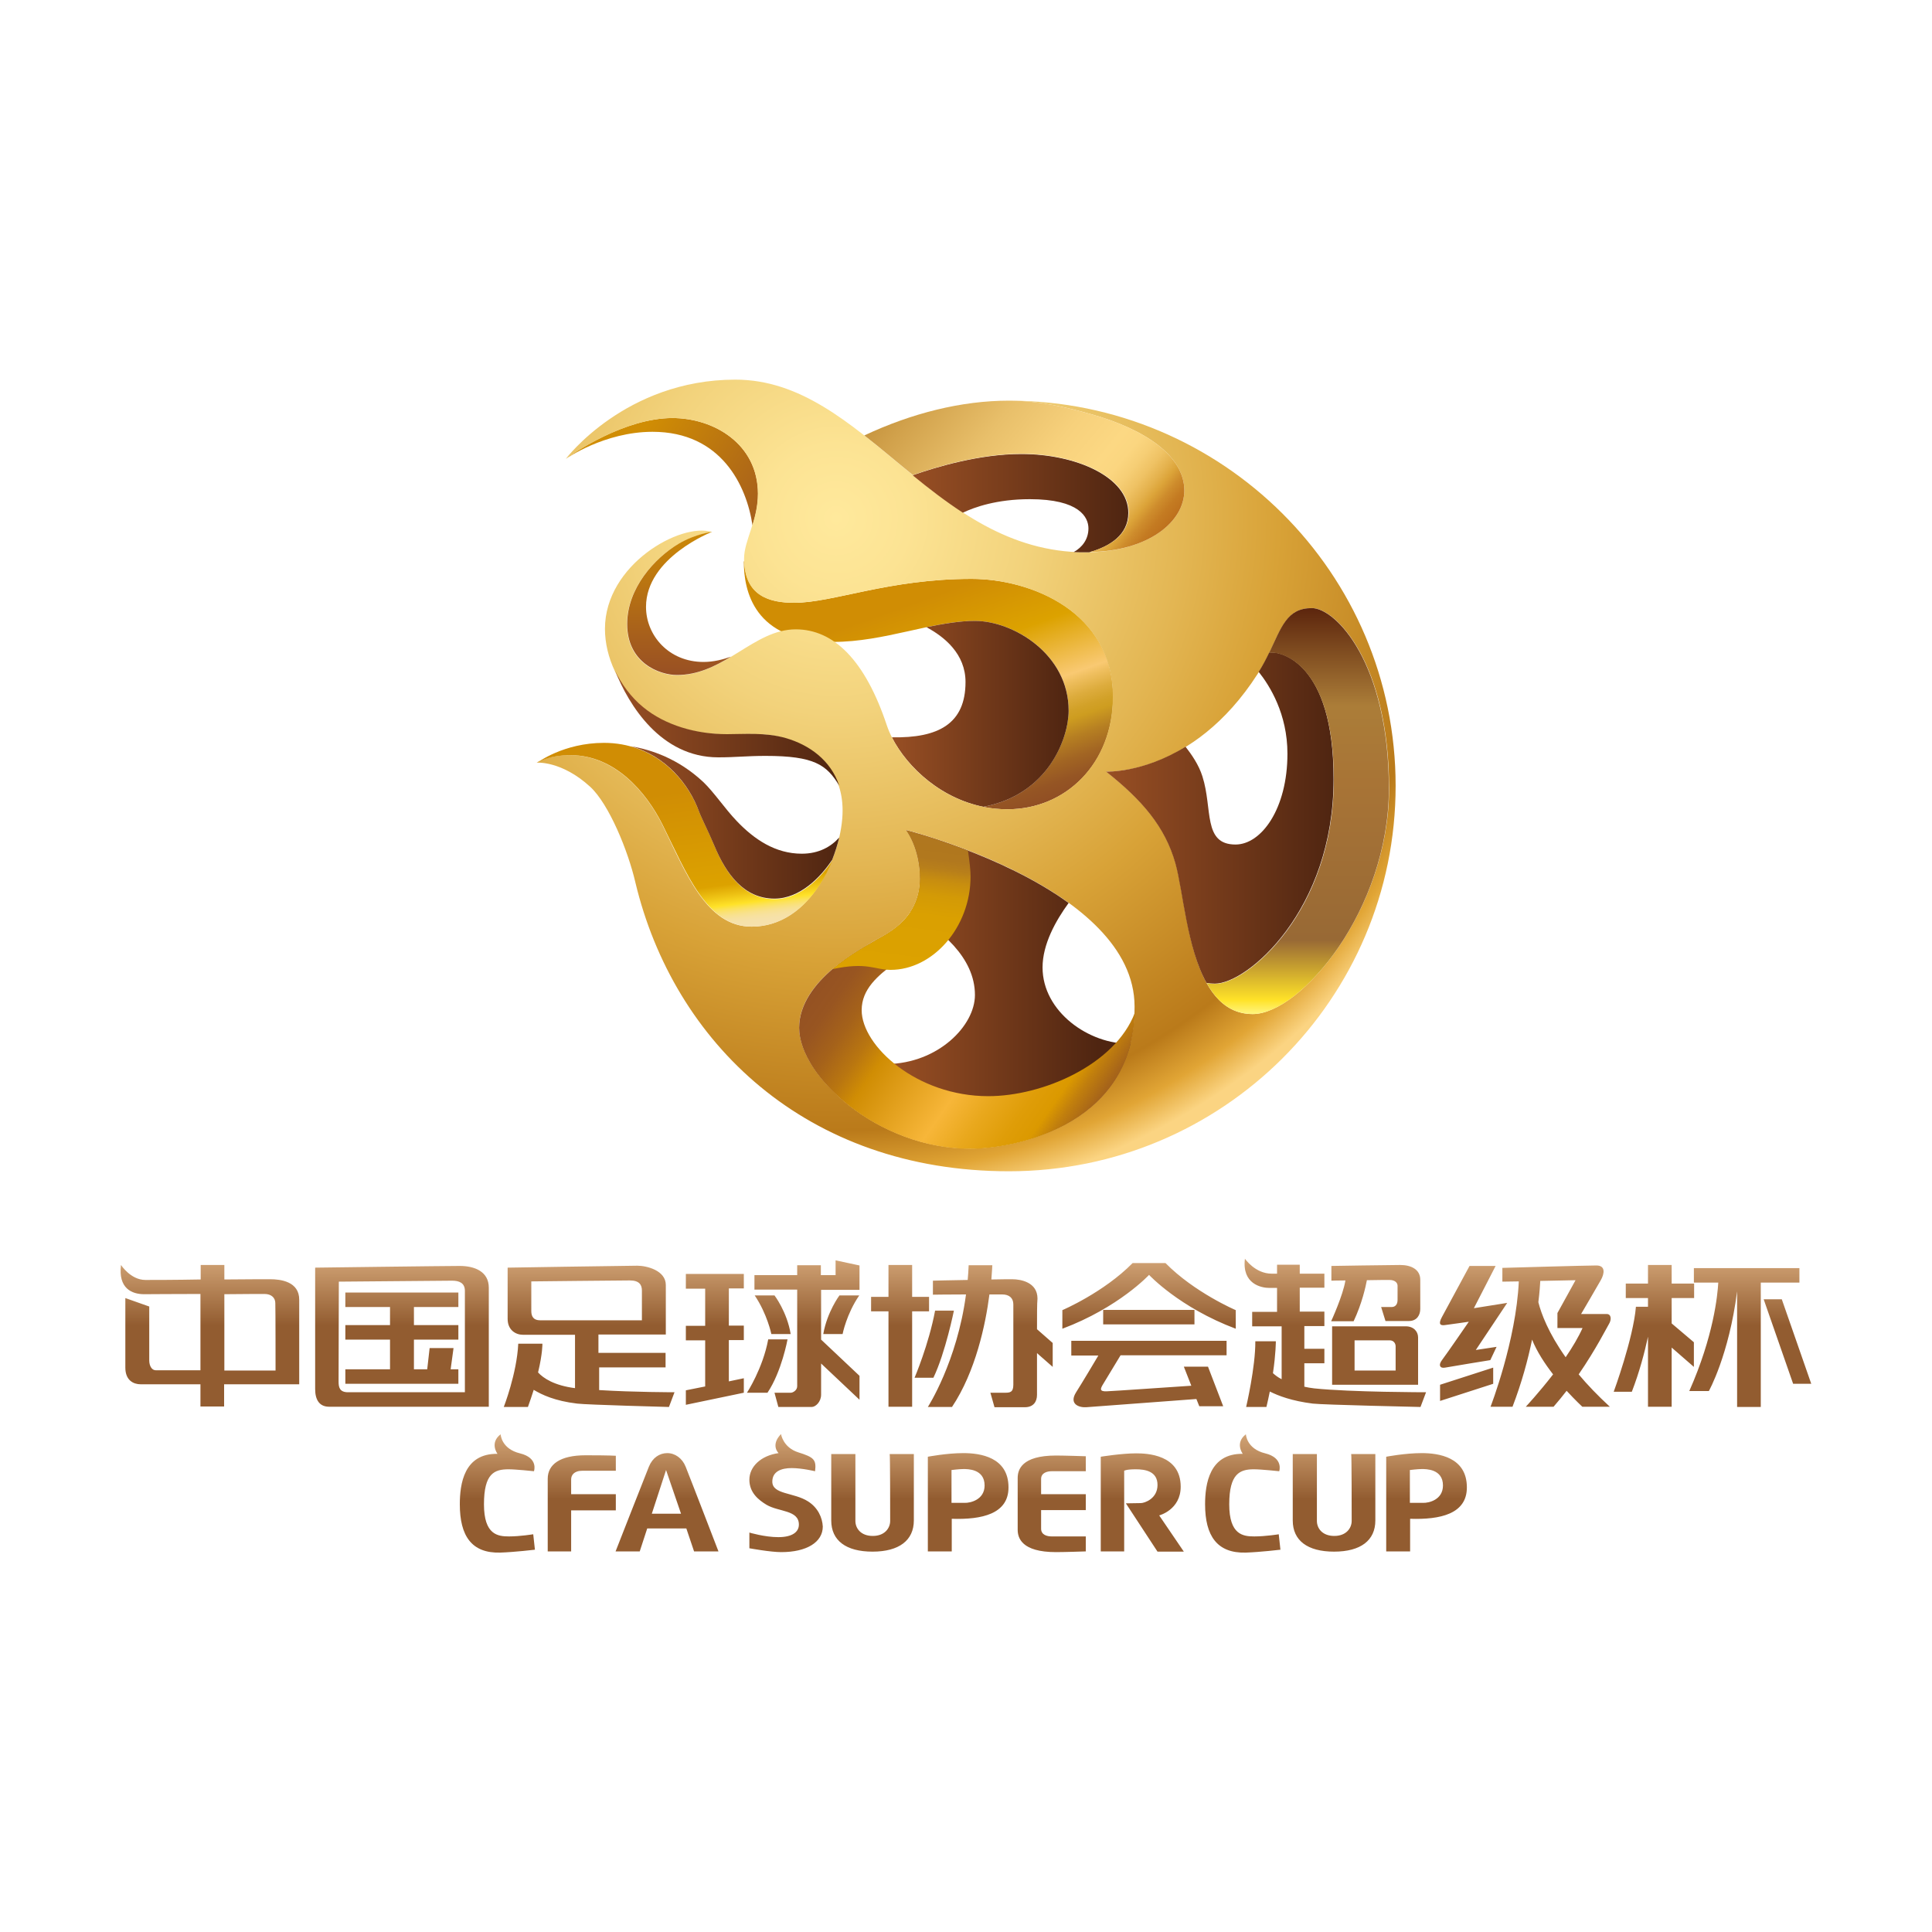 <?xml version="1.0" encoding="utf-8"?>
<!-- Generator: Adobe Illustrator 23.0.3, SVG Export Plug-In . SVG Version: 6.00 Build 0)  -->
<svg version="1.1" id="图层_1" xmlns="http://www.w3.org/2000/svg" xmlns:xlink="http://www.w3.org/1999/xlink" x="0px" y="0px"
	 viewBox="0 0 800 800" style="enable-background:new 0 0 800 800;" xml:space="preserve">
<style type="text/css">
	.st0{fill:url(#SVGID_1_);}
	.st1{fill:url(#SVGID_2_);}
	.st2{fill:url(#SVGID_3_);}
	.st3{fill:url(#SVGID_4_);}
	.st4{fill:url(#SVGID_5_);}
	.st5{fill:url(#SVGID_6_);}
	.st6{fill:url(#SVGID_7_);}
	.st7{fill:url(#SVGID_8_);}
	.st8{fill:url(#SVGID_9_);}
	.st9{fill:url(#SVGID_10_);}
	.st10{fill:url(#SVGID_11_);}
	.st11{fill:url(#SVGID_12_);}
	.st12{fill:url(#SVGID_13_);}
	.st13{fill:url(#SVGID_14_);}
	.st14{fill:url(#SVGID_15_);}
	.st15{fill:url(#SVGID_16_);}
	.st16{fill:url(#SVGID_17_);}
</style>
<g>
	<g>
		<linearGradient id="SVGID_1_" gradientUnits="userSpaceOnUse" x1="370.457" y1="220.686" x2="412.433" y2="338.815">
			<stop  offset="0.238" style="stop-color:#D08D04"/>
			<stop  offset="0.438" style="stop-color:#DCA200"/>
			<stop  offset="0.633" style="stop-color:#F9C972"/>
			<stop  offset="0.657" style="stop-color:#EFBF5F"/>
			<stop  offset="0.706" style="stop-color:#DDAC3D"/>
			<stop  offset="0.747" style="stop-color:#D2A128"/>
			<stop  offset="0.773" style="stop-color:#CE9D20"/>
			<stop  offset="0.832" style="stop-color:#B67F22"/>
			<stop  offset="0.897" style="stop-color:#A26523"/>
			<stop  offset="0.955" style="stop-color:#955524"/>
			<stop  offset="1" style="stop-color:#914F24"/>
		</linearGradient>
		<path class="st0" d="M460.9,288.5c0-35-33.7-48.8-58.6-48.8c-34.3,0-57.3,9.9-73.4,9.9c-10.2,0-20.2-2.8-20.7-17.2l-0.2,0.1
			c0,11.8,3.9,33.3,37,33.3c21.3,0,41-8.7,58.7-8.7c15.8,0,38.8,13.6,38.8,37.2c0,11-8.2,34.7-35.4,39.8c3.2,0.7,6.6,1,10.1,1
			C441.4,335.1,460.9,316.1,460.9,288.5z"/>
		<linearGradient id="SVGID_2_" gradientUnits="userSpaceOnUse" x1="369.4" y1="295.787" x2="442.515" y2="295.787">
			<stop  offset="0" style="stop-color:#984F24"/>
			<stop  offset="1" style="stop-color:#4F2511"/>
		</linearGradient>
		<path class="st1" d="M409.5,334.5c-0.8-0.1-1.6-0.3-2.4-0.4c27.2-5.1,35.4-28.7,35.4-39.8c0-23.5-23-37.2-38.8-37.2
			c-6.4,0-13.1,1.2-20.1,2.6c7.5,4,16.2,11.1,16.2,22.7c0,17.2-11.1,23.3-30.5,22.9C375.7,317.8,390.2,331.5,409.5,334.5z"/>
		<linearGradient id="SVGID_3_" gradientUnits="userSpaceOnUse" x1="263.738" y1="182.46" x2="330.912" y2="225.042">
			<stop  offset="0" style="stop-color:#D08D04"/>
			<stop  offset="1" style="stop-color:#984F24"/>
		</linearGradient>
		<path class="st2" d="M278.4,173.1c-19.7,0-40.9,14.4-44.1,16.9c0,0,15.9-11.2,35.9-11.2c28.5,0,39,22.4,41.4,38.8
			c1.2-3.9,2.3-8.2,2.3-13.2C313.8,183.9,295.7,173.1,278.4,173.1z"/>
	</g>
	<radialGradient id="SVGID_4_" cx="346.235" cy="214.616" r="285.983" gradientUnits="userSpaceOnUse">
		<stop  offset="0" style="stop-color:#FFE99C"/>
		<stop  offset="0.107" style="stop-color:#FCE393"/>
		<stop  offset="0.283" style="stop-color:#F2D27B"/>
		<stop  offset="0.502" style="stop-color:#E3B653"/>
		<stop  offset="0.64" style="stop-color:#D8A237"/>
		<stop  offset="0.887" style="stop-color:#BA7A1A"/>
		<stop  offset="0.95" style="stop-color:#E1A535"/>
		<stop  offset="1" style="stop-color:#FBD482"/>
	</radialGradient>
	<path class="st3" d="M417.8,165.9c12.2,0,23.6,2.7,34,5.6c22.3,6.2,38.6,17.3,38.6,31.6c0,13.3-15.6,25.6-40.9,25.6
		c-63.4,0-91.3-71.5-145-71.5c-45.5,0-70.2,32.8-70.2,32.8c3.2-2.4,24.5-16.9,44.1-16.9c17.3,0,35.4,10.8,35.4,31.3
		c0,11.4-5.7,19.3-5.7,27c0,15.3,10.3,18.2,20.7,18.2c16.1,0,39.2-9.9,73.4-9.9c24.8,0,58.6,13.8,58.6,48.8
		c0,27.6-19.5,46.6-43.6,46.6c-26,0-45-19.8-50-34.8c-9-27-22-39.7-37.7-39.7c-17.4,0-29.5,19-49.3,19c-7.1,0-20.6-4.9-20.6-21.1
		c0-14.9,11.4-27.4,21.4-33.3c7-4.1,13.8-4.9,13.8-4.9c-12.8-4.1-44.3,13.4-44.3,40.1c0,11.7,5.8,24.3,15.6,32.5
		c9.2,7.7,22.2,11.2,34.7,11.2c7,0,16-0.9,24.3,1.6c12.7,3.7,23.8,13.1,23.8,29.9c0,17.7-12.9,48.1-37.7,48.1
		c-18.7,0-27-21.9-37-42.3c-6.8-13.6-19.8-28.7-38.2-28.7c-9.3,0-13.8,3.1-13.8,3.1s10.3-0.9,22.2,10c7.8,7.2,15.7,26.6,18.7,39.6
		C278.9,431.5,333.7,485,417.8,485c88.4,0,160.1-71.4,160.1-159.6C577.9,237.3,506.2,165.9,417.8,165.9z M401.8,475.6
		c-38.3,0-70.9-30.1-70.9-50.1c0-20,27.3-33.4,30.9-35.8c3.7-2.3,19.1-8.2,19.1-26c0-12.6-5.7-20-5.7-20s94.6,23.7,94.6,73.1
		C469.9,467.1,418.6,475.6,401.8,475.6z M518.7,419.9c-26.1,0-27-45-31.9-62.4c-4.3-15.2-13.8-26.2-28.7-38c0,0,35.5,1.9,62.7-40.5
		c9.3-14.4,9.3-27.2,22.5-27.2c9.8,0,31.9,22.6,31.9,74.8C575.1,376.6,538.7,419.9,518.7,419.9z"/>
	<g>
		<linearGradient id="SVGID_5_" gradientUnits="userSpaceOnUse" x1="458.073" y1="338.736" x2="552.277" y2="338.736">
			<stop  offset="0" style="stop-color:#984F24"/>
			<stop  offset="1" style="stop-color:#4F2511"/>
		</linearGradient>
		<path class="st4" d="M527.3,270.2c-0.5,0-1.2,0-1.8,0.1c-1.2,2.5-2.6,5.2-4.3,7.9c4.6,5.8,11.9,17.4,11.9,33.9
			c0,22.8-10.8,37.6-21.5,37.6c-13.6,0-9.4-14.8-13.7-28.2c-1.5-4.8-4.5-9.1-7-12.3c-17.9,11-32.9,10.3-32.9,10.3
			c14.9,11.8,24.4,22.8,28.7,38c3.2,11.5,4.7,34.9,12.9,49.5c1,0.2,2.1,0.3,3.5,0.3c13.4,0,49.1-30.3,49.1-84.6
			C552.3,273.8,529.8,270.2,527.3,270.2z"/>
		<linearGradient id="SVGID_6_" gradientUnits="userSpaceOnUse" x1="537.376" y1="419.877" x2="537.376" y2="251.715">
			<stop  offset="0" style="stop-color:#FFF57F"/>
			<stop  offset="3.448280e-02" style="stop-color:#FFE228"/>
			<stop  offset="0.182" style="stop-color:#986935"/>
			<stop  offset="0.571" style="stop-color:#A87436"/>
			<stop  offset="0.759" style="stop-color:#AB7D38"/>
			<stop  offset="1" style="stop-color:#5C250D"/>
		</linearGradient>
		<path class="st5" d="M518.7,419.9c20,0,56.4-43.3,56.4-93.3c0-52.2-22.1-74.8-31.9-74.8c-10.4,0-12.6,8-17.7,18.6
			c0.6-0.1,1.2-0.1,1.8-0.1c2.4,0,25,3.6,25,52.5c0,54.4-35.7,84.6-49.1,84.6c-1.4,0-2.5-0.1-3.5-0.3
			C503.8,414.6,509.8,419.9,518.7,419.9z"/>
	</g>
	<g>
		<linearGradient id="SVGID_7_" gradientUnits="userSpaceOnUse" x1="370.14" y1="409.728" x2="454.715" y2="409.728">
			<stop  offset="0" style="stop-color:#984F24"/>
			<stop  offset="1" style="stop-color:#4F2511"/>
		</linearGradient>
		<path class="st6" d="M431.7,400.6c0-9.6,5.4-19.3,10.8-26.7c-27.9-20.2-67.2-30.1-67.2-30.1s5.7,7.3,5.7,20c0,5.8-1.7,10.4-4,13.9
			c12.3,7.1,26.7,18.6,26.7,34.3c0,12.8-15.3,28.3-36.4,28.6c-10.8,0.2-21.4,1-31.7-0.6c10.3,17.4,36.6,35.5,66.2,35.5
			c14.9,0,57-6.7,66.3-43.3C450.9,432.5,431.7,418.9,431.7,400.6z"/>
		<linearGradient id="SVGID_8_" gradientUnits="userSpaceOnUse" x1="346.935" y1="394.032" x2="457.812" y2="471.529">
			<stop  offset="0" style="stop-color:#945123"/>
			<stop  offset="7.606497e-02" style="stop-color:#985521"/>
			<stop  offset="0.155" style="stop-color:#A5621A"/>
			<stop  offset="0.235" style="stop-color:#B97610"/>
			<stop  offset="0.3" style="stop-color:#D08D04"/>
			<stop  offset="0.544" style="stop-color:#F7B639"/>
			<stop  offset="0.645" style="stop-color:#E9A81D"/>
			<stop  offset="0.743" style="stop-color:#DF9D08"/>
			<stop  offset="0.808" style="stop-color:#DB9900"/>
			<stop  offset="0.853" style="stop-color:#C17F0D"/>
			<stop  offset="0.91" style="stop-color:#A76519"/>
			<stop  offset="0.961" style="stop-color:#975521"/>
			<stop  offset="1" style="stop-color:#914F24"/>
		</linearGradient>
		<path class="st7" d="M361.8,389.8c-3.7,2.3-30.9,15.8-30.9,35.8c0,20,32.6,50.1,70.9,50.1c16.5,0,66.5-8.3,68.1-56.3
			c-8.2,21.5-38.1,34.5-60.7,34.5c-29.6,0-52.4-20.8-52.4-35.6c0-17.6,27.1-22.1,27.1-36.4c0-8.1-1.3-14.7-2.9-19.8
			c0,0.6,0.1,1.2,0.1,1.9C381,381.6,365.5,387.4,361.8,389.8z"/>
		<linearGradient id="SVGID_9_" gradientUnits="userSpaceOnUse" x1="378.483" y1="342.927" x2="371.031" y2="401.168">
			<stop  offset="0" style="stop-color:#AF761F"/>
			<stop  offset="0.196" style="stop-color:#B1781E"/>
			<stop  offset="0.267" style="stop-color:#B87F1A"/>
			<stop  offset="0.302" style="stop-color:#BF8615"/>
			<stop  offset="0.35" style="stop-color:#C88E0F"/>
			<stop  offset="0.453" style="stop-color:#D39A06"/>
			<stop  offset="0.598" style="stop-color:#DAA001"/>
			<stop  offset="1" style="stop-color:#DCA200"/>
		</linearGradient>
		<path class="st8" d="M368.8,401.6c17.4,0,33.1-17.5,33.1-38.8c0-2.5-0.5-6.6-1.1-10.6c-14.5-5.6-25.6-8.4-25.6-8.4s5.7,7.3,5.7,20
			c0,17.8-15.5,23.6-19.1,26c-1.9,1.2-9.8,5.2-17.1,11.5C359.1,398.2,362.2,401.6,368.8,401.6z"/>
	</g>
	<g>
		<linearGradient id="SVGID_10_" gradientUnits="userSpaceOnUse" x1="377.986" y1="208.343" x2="467.31" y2="208.343">
			<stop  offset="0" style="stop-color:#984F24"/>
			<stop  offset="1" style="stop-color:#4F2511"/>
		</linearGradient>
		<path class="st9" d="M422.9,188c-17.2,0-35,5.3-45,8.8c6.7,5.5,13.6,10.8,20.8,15.5c4.8-2.3,14.1-5.6,27.7-5.6
			c20.6,0,24.3,7.5,24.3,12.1c0,4.4-2.5,7.8-6.1,9.8c0,0,0,0,0,0c1.6,0.1,3.2,0.1,4.8,0.1c0.6,0,1.1,0,1.6,0
			c8.5-2.4,16.2-7.2,16.2-16.3C467.3,197.7,445.8,188,422.9,188z"/>
		<linearGradient id="SVGID_11_" gradientUnits="userSpaceOnUse" x1="381.264" y1="151.215" x2="483.178" y2="235.831">
			<stop  offset="0" style="stop-color:#C7953F"/>
			<stop  offset="7.805882e-02" style="stop-color:#D1A14B"/>
			<stop  offset="0.299" style="stop-color:#E8BF6A"/>
			<stop  offset="0.488" style="stop-color:#F7D17C"/>
			<stop  offset="0.621" style="stop-color:#FCD883"/>
			<stop  offset="0.673" style="stop-color:#FBD680"/>
			<stop  offset="0.716" style="stop-color:#F6CE75"/>
			<stop  offset="0.756" style="stop-color:#EFC264"/>
			<stop  offset="0.794" style="stop-color:#E4B14C"/>
			<stop  offset="0.818" style="stop-color:#DCA439"/>
			<stop  offset="0.848" style="stop-color:#CE8C2C"/>
			<stop  offset="0.879" style="stop-color:#C47B22"/>
			<stop  offset="0.913" style="stop-color:#BE711D"/>
			<stop  offset="0.956" style="stop-color:#BC6E1B"/>
		</linearGradient>
		<path class="st10" d="M490.4,203.1c0-14.3-16.3-25.4-38.6-31.6c-10.4-2.9-21.8-5.6-34-5.6c-19.7,0-40.3,5.2-59.9,14.4
			c6.7,5.2,13.3,10.9,20.1,16.4l0,0c10-3.5,27.8-8.8,45-8.8c22.9,0,44.4,9.8,44.4,24.4c0,9.1-7.7,13.9-16.2,16.3
			C475.5,228.2,490.4,216.1,490.4,203.1z"/>
	</g>
	<g>
		<linearGradient id="SVGID_12_" gradientUnits="userSpaceOnUse" x1="281.151" y1="215.803" x2="281.151" y2="280.061">
			<stop  offset="0" style="stop-color:#D08D04"/>
			<stop  offset="1" style="stop-color:#984F24"/>
		</linearGradient>
		<path class="st11" d="M259.7,258.4c0,16.2,13.5,21.1,20.6,21.1c8.5,0,15.6-3.5,22.4-7.6c-3.4,1.2-7.2,2.2-11.4,2.2
			c-14.4,0-23.8-11-23.8-22.8c0-20.5,27.4-31.1,27.4-31.1s-6.8,0.8-13.8,4.9C271,231.1,259.7,243.6,259.7,258.4z"/>
		<linearGradient id="SVGID_13_" gradientUnits="userSpaceOnUse" x1="280.13" y1="309.357" x2="289.94" y2="385.791">
			<stop  offset="0.238" style="stop-color:#D08D04"/>
			<stop  offset="0.768" style="stop-color:#DCA200"/>
			<stop  offset="0.829" style="stop-color:#EFC415"/>
			<stop  offset="0.877" style="stop-color:#FFE228"/>
			<stop  offset="0.881" style="stop-color:#FEE232"/>
			<stop  offset="0.898" style="stop-color:#FCE258"/>
			<stop  offset="0.915" style="stop-color:#FAE176"/>
			<stop  offset="0.933" style="stop-color:#F8E18E"/>
			<stop  offset="0.953" style="stop-color:#F7E19F"/>
			<stop  offset="0.974" style="stop-color:#F6E1A9"/>
			<stop  offset="1" style="stop-color:#F6E1AC"/>
		</linearGradient>
		<path class="st12" d="M274.3,341.4c10.1,20.3,18.3,42.3,37,42.3c16.5,0,27.7-13.4,33.4-27.5c-4.7,7.1-13.3,16.1-23.9,16.1
			c-12.5,0-19.9-9.9-24.9-21.9c-2.6-6.3-5.3-11.3-6.4-14.3c-5.3-14.2-18.8-28.5-39.4-28.5c-16.8,0-27.6,8.2-27.6,8.2
			s4.4-3.1,13.8-3.1C254.5,312.7,267.5,327.8,274.3,341.4z"/>
		<linearGradient id="SVGID_14_" gradientUnits="userSpaceOnUse" x1="254.628" y1="301.57" x2="347.488" y2="301.57">
			<stop  offset="0" style="stop-color:#984F24"/>
			<stop  offset="1" style="stop-color:#4F2511"/>
		</linearGradient>
		<path class="st13" d="M325.3,305.6c-8.3-2.4-17.3-1.6-24.3-1.6c-12.6,0-25.5-3.6-34.7-11.2c-5-4.1-8.9-9.4-11.6-15.1
			c5.6,14.2,18.9,35.9,42.7,35.9c7.3,0,11.8-0.6,19.6-0.6c20.2,0,25.3,3.7,30.5,12.3C344,314.8,335.1,308.4,325.3,305.6z"/>
		<linearGradient id="SVGID_15_" gradientUnits="userSpaceOnUse" x1="261.237" y1="340.662" x2="347.624" y2="340.662">
			<stop  offset="0" style="stop-color:#984F24"/>
			<stop  offset="1" style="stop-color:#4F2511"/>
		</linearGradient>
		<path class="st14" d="M332,353.5c-10.9,0-19.7-5.9-27-13.6c-4.8-5-9.3-11.8-13.8-16.1c-10.4-9.7-21.6-13.4-30-14.8
			c14.4,4,24,15.5,28.2,26.9c1.1,3,3.8,8.1,6.4,14.3c5,12,12.4,21.9,24.9,21.9c10.6,0,19.2-9,23.9-16.1c1.2-3.1,2.2-6.2,2.9-9.2
			C344.2,350.5,339.2,353.5,332,353.5z"/>
	</g>
	<linearGradient id="SVGID_16_" gradientUnits="userSpaceOnUse" x1="400" y1="521.291" x2="400" y2="582.605">
		<stop  offset="0" style="stop-color:#D1A375"/>
		<stop  offset="0.45" style="stop-color:#925C30"/>
	</linearGradient>
	<path class="st15" d="M111.9,529.7c-1.7,0-9.7,0-19,0.1v-6h-9.8v6C72.8,530,63,530,60.2,530c-6.1,0-10.1-6.2-10.1-6.2
		c-1.2,9.7,4.5,12.1,9.6,12.1c2,0,12.5-0.1,23.3-0.1v31.6c-9.5,0-17.8,0-18.5,0c-1.7,0-2.7-1.9-2.7-4.1c0-2.2,0-22.3,0-22.3
		l-9.9-3.5c0,0,0,23.5,0,28.8s3.4,6.9,6.3,6.9c1.2,0,12.1,0,24.8,0v9.2h9.8v-9.2c15.8,0,31.1,0,31.1,0s0-27.1,0-34.9
		C124,530.6,116.1,529.7,111.9,529.7z M114.1,567.5c0,0-10.1,0-21.2,0v-31.6c8.5-0.1,15.5-0.1,16.6-0.1c2.9,0,4.5,1.6,4.5,3.8
		C114.1,541.7,114.1,567.5,114.1,567.5z M190.4,524.2c-6.1,0-59.9,0.7-59.9,0.7s0,45.8,0,50.3c0,4.5,1.8,7.3,5.8,7.3
		c4,0,66.1,0,66.1,0s0-42.7,0-49.3C202.4,526.5,196.5,524.2,190.4,524.2z M192.5,576.5c0,0-44.8,0-48.4,0c-3.5,0-3.9-2.1-3.9-4.4
		c0-2.3,0.1-41.4,0.1-41.4s44-0.4,46.9-0.4s5.3,0.9,5.3,4.2S192.5,576.5,192.5,576.5z M143,535.2h46.8v6h-18.4v7.5h18.4v6h-18.4V567
		h5.5l1-8.8h9.9l-1.2,8.8h3.2v6H143v-6h18.5v-12.3H143v-6h18.5v-7.5H143V535.2z M247.8,566.2h27.8v-6h-27.8v-7.6
		c14.2,0,27.9,0,27.9,0s0-14.5,0-20.5c0-6.1-8-8-11.8-8c-3.9,0-53.7,0.8-53.7,0.8s0,16.5,0,21.2c0,4.7,3.4,6.6,6.3,6.6
		c1.1,0,10.5,0,21.6,0v22.1c-8.6-1.1-13.1-4.1-15.3-6.5c1.9-7.9,1.8-11.9,1.8-11.9h-10c-0.6,12.4-6,26.2-6,26.2h10
		c0.9-2.5,1.7-4.9,2.4-7.1c3.3,2,8.7,4.6,18,5.7c4,0.5,38,1.4,38,1.4l2.3-6.1c0,0-16.7,0-31.2-0.9V566.2z M220,542.9
		c0-2.2,0-12.3,0-12.3s36.8-0.4,40.8-0.4s5,1.9,5,4.2c0,2.3,0,12.3,0,12.3s-39.6,0-42.2,0C221,546.7,220,545.2,220,542.9z
		 M284,527.5h24v6h-6.2v15.4h6.2v6h-6.2V572l6.2-1.3v6l-24,5v-6l8-1.6v-19.1h-8v-6h8v-15.4h-8V527.5z M346.1,521.9l9.8,2.1v10.1
		h-15.9c0,5.8,0,13.4,0,20.6l15.9,15v9.9l-15.9-15c0,6.8,0,12,0,12.9c0,3-2.3,5.1-3.9,5.1s-13.8,0-13.8,0l-1.6-5.9c0,0,6.2,0,6.8,0
		c0.7,0,2.6-0.9,2.6-2.7c0-1.3,0-25.7,0-40h-17.7v-6h17.7c0-2.5,0-4.1,0-4.1h9.8c0,0,0,1.5,0,4.1h6.1V521.9z M319.4,552.4
		c0,0-1.7-8.3-6.9-16h8.2c0,0,5.2,6.8,6.7,16H319.4z M340.9,552.4c1.6-9.2,6.7-16,6.7-16h8.2c-5.3,7.7-6.9,16-6.9,16H340.9z
		 M326.1,554.6c0,0-2.4,13.3-8.3,22.1h-8.5c0,0,6.6-10.1,8.8-22.1H326.1z M377.7,543v39.5h-9.8V543h-7.2v-6h7.2v-13.2h9.8V537h7v6
		H377.7z M429.4,550.4l6.5,5.7v9.9l-6.5-5.7c0,8.3,0,15.9,0,17.3c0,2.8-1.5,5.1-5,5.1s-12.6,0-12.6,0l-1.7-6c0,0,4.1,0,6,0
		c2,0,3.5-0.1,3.5-3.3c0,0,0-30.6,0-33.3c0-2.7-1.8-4.1-4.6-4.1c-0.7,0-2.7,0-5.3,0c-1.6,12.4-5.7,31.9-15.5,46.6h-10
		c0,0,12.1-18.7,15.8-46.6c-7,0-13.7,0.1-13.7,0.1v-5.8c0,0,6.9-0.2,14.4-0.3c0.2-2,0.3-4,0.4-6.1h9.8c0,0-0.1,2.2-0.4,5.9
		c4.1-0.1,7.4-0.1,8.6-0.1c3.7,0,10.5,1.3,10.5,8C429.4,539.8,429.4,544.7,429.4,550.4z M386.5,570.5h-7.8c0,0,5.9-13.8,8.5-27.8
		h7.8C395,542.6,391.5,560.1,386.5,570.5z M482.6,523c12,12.2,29.1,19.5,29.1,19.5v7.7c-23.4-8.8-35.9-22.3-35.9-22.3
		s-12.5,13.5-35.9,22.3v-7.7c0,0,17.1-7.3,29.1-19.5H482.6z M494.6,542.4v6h-37.8v-6H494.6z M443.5,555.2h64.4v6h-43.9
		c-1.6,2.6-6.3,10.4-7.2,11.9c-1.1,1.8-1.8,3.2,1.6,3c2.9-0.1,27.1-1.8,34.9-2.3l-3.1-7.9h10l6.3,16.4h-9.9l-1.2-3
		c-9.7,0.7-43.1,3.2-45.6,3.4c-3,0.2-7.3-1.3-4.2-6.2c2.6-4.1,7.6-12.5,9.2-15.2h-11.2V555.2z M544.2,574.9
		c15.5,1.6,46.3,1.6,46.3,1.6l-2.3,6.1c0,0-40.6-0.9-44.6-1.4c-8.7-1.1-14.2-3.2-17.8-5c-0.4,2.1-0.9,4.2-1.4,6.4h-8.4
		c0,0,3.9-16.6,3.8-27.2h8.5c0,0,0,5.2-1.2,13.2c0.9,0.8,2,1.7,3.6,2.5v-21.9h-12.2v-6h10.3v-9.9c-1.4,0-2.6,0-3.2,0
		c-3.3,0-11.4-1.6-10.1-12.1c0,0,4.2,6.2,11.1,6.2c0.6,0,1.4,0,2.2,0v-3.7h9.4v3.7c5.4,0,10.2,0,10.2,0v5.8c0,0-4.9,0-10.2,0v9.9
		h10.2v6h-8.3v9.4h8.3v6h-8.3v9.7C541.3,574.5,542.7,574.7,544.2,574.9z M582.1,549.2c-3.4,0-30.5,0-30.5,0v24.2h35.6
		c0,0,0-17.2,0-19.6S585.4,549.2,582.1,549.2z M577.9,567.5h-17V555c0,0,12.7,0,14.5,0c1.8,0,2.5,1.4,2.5,2.5
		C577.9,558.6,577.9,567.5,577.9,567.5z M551.2,547.1c0,0,5-10.9,5.9-16.9c-3.3,0-5.8,0.1-5.8,0.1v-6.1c0,0,23.9-0.4,28.5-0.4
		c4.6,0,8.3,1.9,8.3,6.1s0,9.7,0,12.1c0,2.4-1.3,5-4.7,5s-9.7,0-9.7,0l-1.8-5.8c0,0,3.2,0,4.4,0c1.2,0,2.4-0.8,2.4-2.9s0-4.8,0-5.9
		c0-1.1-0.9-2.4-3.4-2.4c-1,0-4.9,0-9.3,0.1c-0.5,2.6-2,9.6-5.5,17H551.2z M618.3,573l-22,7.1v-6.7l22-7.1V573z M597.3,562.9
		c1.9-2.5,10.9-15.6,10.9-15.6s-8.3,1.2-10,1.4s-2.8-0.3-1.1-3.4c1.7-3.1,11.4-21.1,11.4-21.1h10.8l-9,17.5l13.8-2.2L611.1,559
		l8.6-1.3l-2.6,5.5c0,0-16.7,2.7-18.7,3.1S595.3,565.4,597.3,562.9z M665.3,544.1c-1.9,0-10.6,0-10.6,0s6.8-11.6,8.2-14.1
		s2.1-6-1.9-6c-4,0-38.9,1-38.9,1l0,5.7l6.8-0.1c-1.1,24.6-11.7,51.9-11.7,51.9h9.1c3.8-9.9,6.4-19.5,8.1-27.8c2,5,5.3,10,8.7,14.4
		c-5.8,7.5-11.3,13.4-11.3,13.4h11.5c1.9-2.2,3.7-4.4,5.4-6.6c3.7,4,6.5,6.6,6.5,6.6h11.4c-5.1-4.7-9.4-9.2-12.9-13.4
		c7.2-10.5,11.7-19.5,12.5-20.8C667.4,546.4,667.2,544.1,665.3,544.1z M648.3,562c-7.1-10-10.1-18-11.3-22.8c0.5-4,0.7-7,0.8-8.8
		l14.6-0.3l-7.5,13.6v6.2h10.4C653.6,553.7,651.1,557.9,648.3,562z M692.2,558v24.5h-9.8v-29c-1.4,6.5-3.6,14.8-6.7,22.8h-7.5
		c0,0,8.1-22,9.2-35.2h5v-3.6h-9.2v-6h9.2v-7.7h9.8v7.7h9.3v6h-9.3v10.5l9.2,7.8V566L692.2,558z M729.1,531.1v51.5h-9.8v-47.9
		c-3.4,26.5-11.7,41.3-11.7,41.3h-8.1c10.1-22.8,11.7-39.7,12-44.9h-10.1v-6h43.7v6H729.1z M750,573h-7.5l-12.2-35h7.5L750,573z"/>
	<linearGradient id="SVGID_17_" gradientUnits="userSpaceOnUse" x1="398.839" y1="593.863" x2="398.839" y2="642.849">
		<stop  offset="0" style="stop-color:#D1A375"/>
		<stop  offset="0.55" style="stop-color:#925C30"/>
	</linearGradient>
	<path class="st16" d="M220.8,635.3l0.7,6.4c0,0-8.4,1-14.4,1.2c-11.8,0.3-16.7-6.9-16.7-20c0-8.4,1.7-21.1,15.6-20.9
		c0,0-3.4-4.5,1.3-8.1c0,0,0.2,6,8,7.9s5.8,7.4,5.8,7.4s-7.5-0.8-10.5-0.8c-5.9,0-10.2,1.7-10.2,14.5c0,12.7,5.8,13.3,10.4,13.3
		S220.8,635.3,220.8,635.3z M255,625.4v-6.7h-18.5c0-3.2,0-5.6,0-6.1c0-1.7,1.1-3.6,4.7-3.6c3.6,0,13.8,0,13.8,0v-6.2
		c0,0-2.1-0.2-12.6-0.2c-10.5,0-15.6,3.8-15.6,9.7c0,5.6,0,30.1,0,30.1h9.7c0,0,0-8.9,0-17H255z M283.9,607.3
		c1.9,4.7,13.6,35.1,13.6,35.1h-10.1l-3.2-9.5H268l-3.1,9.5h-10c0,0,12.3-31.4,13.8-35.1c1.5-3.7,4.4-5.6,7.6-5.6
		S282.5,603.8,283.9,607.3z M282,626.8l-6.2-18.1l-5.9,18.1H282z M334.6,621.7c-5.9-3.8-14.8-2.8-14.8-8.2c0-4.2,3.7-5.6,8-5.6
		c4.3,0,9.7,1.3,9.7,1.3c0.6-4.8-0.5-5.8-6.9-7.8c-6.4-2-7.2-7.6-7.2-7.6c-4.5,4.7-1,7.9-1,7.9c-7.3,1-12.1,5.6-12.1,11
		c0,5.4,3.8,8.4,7.1,10.4c5.1,3,13.4,2.1,13.4,8.2c0,3.1-2.8,5.2-8.5,5.2c-5.7,0-12-1.9-12-1.9v6.5c0,0,8.7,1.6,13.2,1.6
		c10.5,0,17.2-4.1,17.2-10.6C340.5,628.4,338.7,624.3,334.6,621.7z M368.6,629.8c0,2.9-2.2,6.2-7.2,6.2s-7.2-3.2-7.2-6.2
		c0-2.9,0-27.7,0-27.7h-10c0,0,0,19.2,0,27.5s6.1,12.9,17.1,12.9s17.1-4.7,17.1-12.9s0-27.5,0-27.5h-10
		C368.6,602.1,368.6,626.9,368.6,629.8z M417.6,615.9c0,11-11,13.4-23.5,13v13.5h-9.9v-39.2c0,0,7.8-1.5,14.7-1.5
		S417.6,603.3,417.6,615.9z M407.7,615.1c0-6.9-7.1-6.8-8.8-6.8s-4.9,0.4-4.9,0.4v13.6c0,0,3,0,5.4,0
		C401.8,622.4,407.7,621,407.7,615.1z M431.1,612.4c0-2.6,2.6-3.2,4.4-3.2s14.1,0,14.1,0v-6.2c0,0-8.7-0.3-12.3-0.3
		c-14.4,0-15.9,6-15.9,9.3s0,18.1,0,21.4c0,3.3,1.5,9.3,15.9,9.3c3.6,0,12.3-0.3,12.3-0.3v-6.2c0,0-12.2,0-14.1,0s-4.4-0.6-4.4-3.2
		c0-1,0-4.1,0-7.7h18.5v-6.6h-18.5C431.1,615.8,431.1,613.3,431.1,612.4z M488.9,615.6c0-13.4-14.1-13.8-18.5-13.8
		c-6,0-14.6,1.4-14.6,1.4v39.2h9.7v-33.4c0,0,0.8-0.6,4.8-0.6c3.9,0,9,0.8,9,6.5c0,5.7-5.4,7.5-6.9,7.5c-1.6,0-6.2,0.1-6.2,0.1
		l13.1,20h10.9L480,627.5C480,627.5,488.9,625.2,488.9,615.6z M519.4,636.2c-4.6,0-10.4-0.6-10.4-13.3c0-12.7,4.4-14.5,10.2-14.5
		c3,0,10.5,0.8,10.5,0.8s1.9-5.5-5.8-7.4c-7.8-1.9-8-7.9-8-7.9c-4.7,3.6-1.3,8.1-1.3,8.1c-13.8-0.2-15.6,12.5-15.6,20.9
		c0,13.1,5,20.3,16.8,20c6-0.2,14.4-1.2,14.4-1.2l-0.7-6.4C529.7,635.3,524,636.2,519.4,636.2z M559.7,629.8c0,2.9-2.2,6.2-7.2,6.2
		s-7.2-3.2-7.2-6.2c0-2.9,0-27.7,0-27.7h-10c0,0,0,19.2,0,27.5s6.1,12.9,17.1,12.9c11.1,0,17.1-4.7,17.1-12.9s0-27.5,0-27.5h-10
		C559.7,602.1,559.7,626.9,559.7,629.8z M607.4,615.9c0,11-11,13.4-23.5,13v13.5H574v-39.2c0,0,7.8-1.5,14.7-1.5
		C595.6,601.7,607.4,603.3,607.4,615.9z M597.5,615.1c0-6.9-7.1-6.8-8.8-6.8s-4.9,0.4-4.9,0.4v13.6c0,0,3,0,5.4,0
		C591.7,622.4,597.5,621,597.5,615.1z"/>
</g>
</svg>
